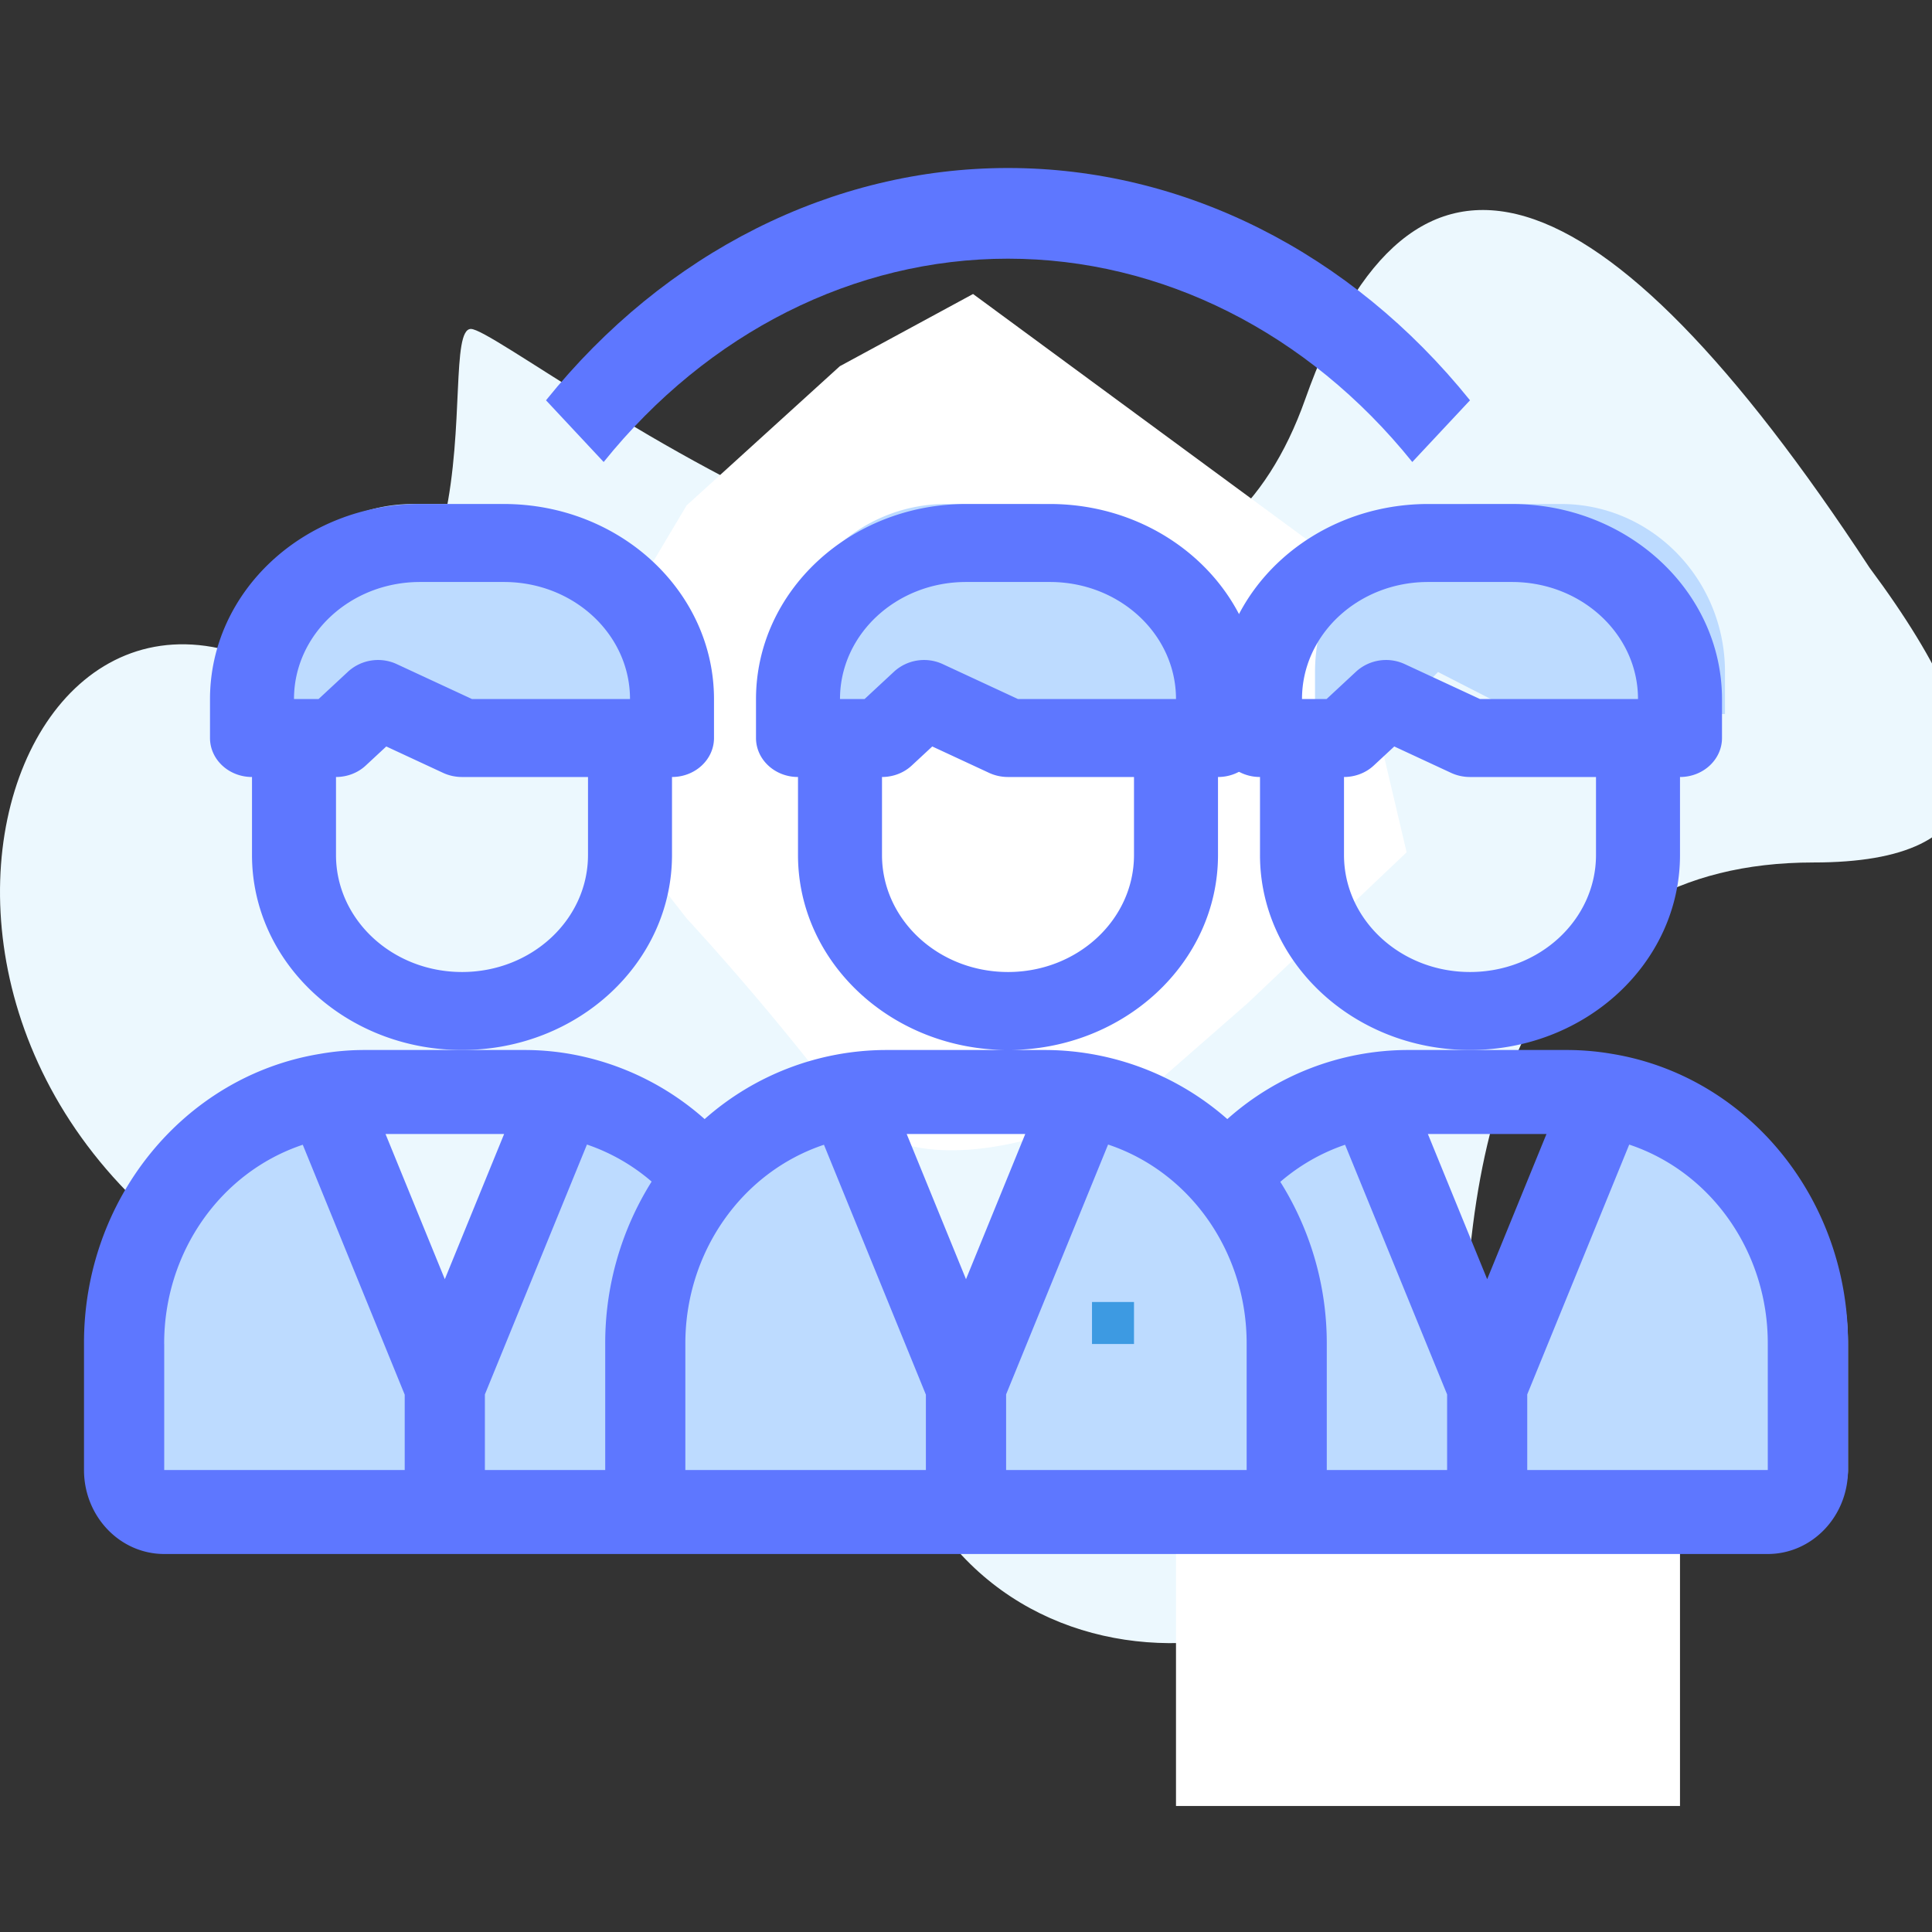 <svg xmlns="http://www.w3.org/2000/svg" width="46" height="46" viewBox="0 0 46 46">
    <rect x="0" y="0" width="46" height="46" fill="#333333" stroke="none"/>
    <g fill="none" fill-rule="evenodd">
        <path fill="#ECF8FE" fill-rule="nonzero" d="M5.38 15.474c7.04 1.782 4.91-7.642 5.832-7.642.922 0 16.077 12.368 19.865 1.672 2.526-7.131 7.004-5.794 13.435 4.011 3.481 4.68 3.038 7.02-1.331 7.02-6.553 0-8.315 5.682-8.315 12.145 0 6.462-9.011 8.802-12.595 3.565-3.584-5.237 6.609-1.179-9.85-3.565-16.46-2.387-14.08-18.99-7.04-17.206z"/>
        <path fill="#FFF" d="M28 35h12v8H28zM23.168 7l9.306 6.845v2.129l1.017 4.319-3.777 3.585-2.675 2.34c-3.497 1.56-5.845 1.56-7.043 0a63.87 63.87 0 0 0-3.648-4.352L14 18.856v-2.882l2.348-3.94 3.648-3.315L23.168 7z"/>
        <g fill="#BDDBFF">
            <path d="M3 32v3c0 .552.437 1 .976 1h6.834v-3l-2.89-6.92C5.085 26.55 3.001 29.058 3 32zM36.19 36h6.834c.539 0 .976-.448.976-1v-3c-.001-2.942-2.085-5.45-4.92-5.92L36.19 33v3zM31.31 32v3c0 .552-.438 1-.977 1h5.857v-3l-2.889-6.92a5.752 5.752 0 0 0-3.456 1.967A6.05 6.05 0 0 1 31.31 32z"/>
            <path d="M10.81 36h5.857a.988.988 0 0 1-.977-1v-3a6.05 6.05 0 0 1 1.465-3.953 5.752 5.752 0 0 0-3.456-1.967L10.809 33v3zM29.845 28.047a5.81 5.81 0 0 0-3.456-1.967L23.5 33v3h6.833c.54 0 .977-.448.977-1v-3a6.05 6.05 0 0 0-1.465-3.953z"/>
            <path d="M15.69 32v3c0 .552.438 1 .977 1H23.5v-3l-2.89-6.92a5.81 5.81 0 0 0-3.455 1.967A6.05 6.05 0 0 0 15.69 32zM21.548 16l1.952 1h4.881v-1c0-2.209-1.748-4-3.905-4h-1.952c-2.157 0-3.905 1.791-3.905 4v1h1.952l.977-1zM34.238 16l1.952 1h4.881v-1c0-2.209-1.748-4-3.904-4h-1.953c-2.156 0-3.904 1.791-3.904 4v1h1.952l.976-1zM9.833 12c-2.156 0-3.904 1.791-3.904 4v1H7.88l.976-1 1.953 1h4.88v-1c0-2.209-1.748-4-3.904-4H9.833z"/>
        </g>
        <path fill="#3D9AE2" d="M26 31h1v1h-1z"/>
        <path fill="#5E77FF" fill-rule="nonzero" d="M38.387 25.093A6.385 6.385 0 0 0 37.318 25H33.5a6.473 6.473 0 0 0-4.278 1.645A6.596 6.596 0 0 0 24.909 25h-3.818a6.534 6.534 0 0 0-4.314 1.645 6.524 6.524 0 0 0-3.209-1.552A6.323 6.323 0 0 0 12.5 25H8.682c-.358 0-.715.031-1.068.093C4.37 25.628 1.987 28.562 2 32v3c0 1.104.855 2 1.91 2h38.18c1.055 0 1.91-.896 1.91-2v-3c.013-3.438-2.371-6.372-5.613-6.907zM36.821 27l-1.412 3.457L33.997 27h2.824zm-12.41 0L23 30.457 21.588 27h2.824zm-12.408 0l-1.412 3.457L9.179 27h2.824zm-8.094 5c-.006-2.166 1.329-4.086 3.3-4.744l2.427 5.95V35H3.91v-3zm7.636 3v-1.8l2.43-5.949a4.65 4.65 0 0 1 1.54.882A7.227 7.227 0 0 0 14.41 32v3h-2.864zm4.773 0v-3c-.006-2.166 1.329-4.086 3.3-4.744l2.427 5.95V35h-5.727zm7.637 0v-1.8l2.428-5.949c1.971.658 3.307 2.581 3.299 4.749v3h-5.727zm6.53-6.862c.456-.393.98-.692 1.541-.882l2.429 5.944V35H31.59v-3a7.226 7.226 0 0 0-1.107-3.862zM42.09 35h-5.727v-1.8l2.428-5.948c1.971.658 3.307 2.58 3.299 4.748v3zM29 20.357V18.5c.552 0 1-.416 1-.929v-.928c-.003-2.563-2.24-4.64-5-4.643h-2c-2.76.003-4.997 2.08-5 4.643v.928c0 .513.448.929 1 .929v1.857C19 22.921 21.239 25 24 25s5-2.079 5-4.643zm-6-6.5h2c1.657 0 3 1.247 3 2.786h-3.764l-1.79-.831a1.059 1.059 0 0 0-1.153.174l-.707.657H20c0-1.539 1.343-2.786 3-2.786zm1 9.286c-1.657 0-3-1.247-3-2.786V18.5c.265 0 .52-.098.707-.272l.49-.455 1.356.63c.139.064.292.097.447.097h3v1.857c0 1.539-1.343 2.786-3 2.786z"/>
        <path fill="#5E77FF" fill-rule="nonzero" d="M40 20.357V18.5c.552 0 1-.416 1-.929v-.928c-.003-2.563-2.24-4.64-5-4.643h-2c-2.76.003-4.997 2.08-5 4.643v.928c0 .513.448.929 1 .929v1.857C30 22.921 32.239 25 35 25s5-2.079 5-4.643zm-6-6.5h2c1.657 0 3 1.247 3 2.786h-3.764l-1.79-.831a1.059 1.059 0 0 0-1.153.174l-.707.657H31c0-1.539 1.343-2.786 3-2.786zm1 9.286c-1.657 0-3-1.247-3-2.786V18.5c.265 0 .52-.098.707-.272l.49-.455 1.356.63c.139.064.292.097.447.097h3v1.857c0 1.539-1.343 2.786-3 2.786zM16 20.357V18.5c.552 0 1-.416 1-.929v-.928c-.003-2.563-2.24-4.64-5-4.643h-2c-2.76.003-4.997 2.08-5 4.643v.928c0 .513.448.929 1 .929v1.857C6 22.921 8.239 25 11 25s5-2.079 5-4.643zm-6-6.5h2c1.657 0 3 1.247 3 2.786h-3.764l-1.79-.831a1.059 1.059 0 0 0-1.153.174l-.707.657H7c0-1.539 1.343-2.786 3-2.786zm1 9.286c-1.657 0-3-1.247-3-2.786V18.5c.265 0 .52-.098.707-.272l.49-.455 1.356.63c.139.064.292.097.447.097h3v1.857c0 1.539-1.343 2.786-3 2.786z"/>
        <path fill="#5E77FF" d="M33.626 11L35 9.531C32.161 6.004 28.175 4 24 4s-8.161 2.004-11 5.531L14.373 11C16.857 7.913 20.346 6.159 24 6.159c3.654 0 7.142 1.754 9.626 4.841z"/>
    </g>
</svg>
